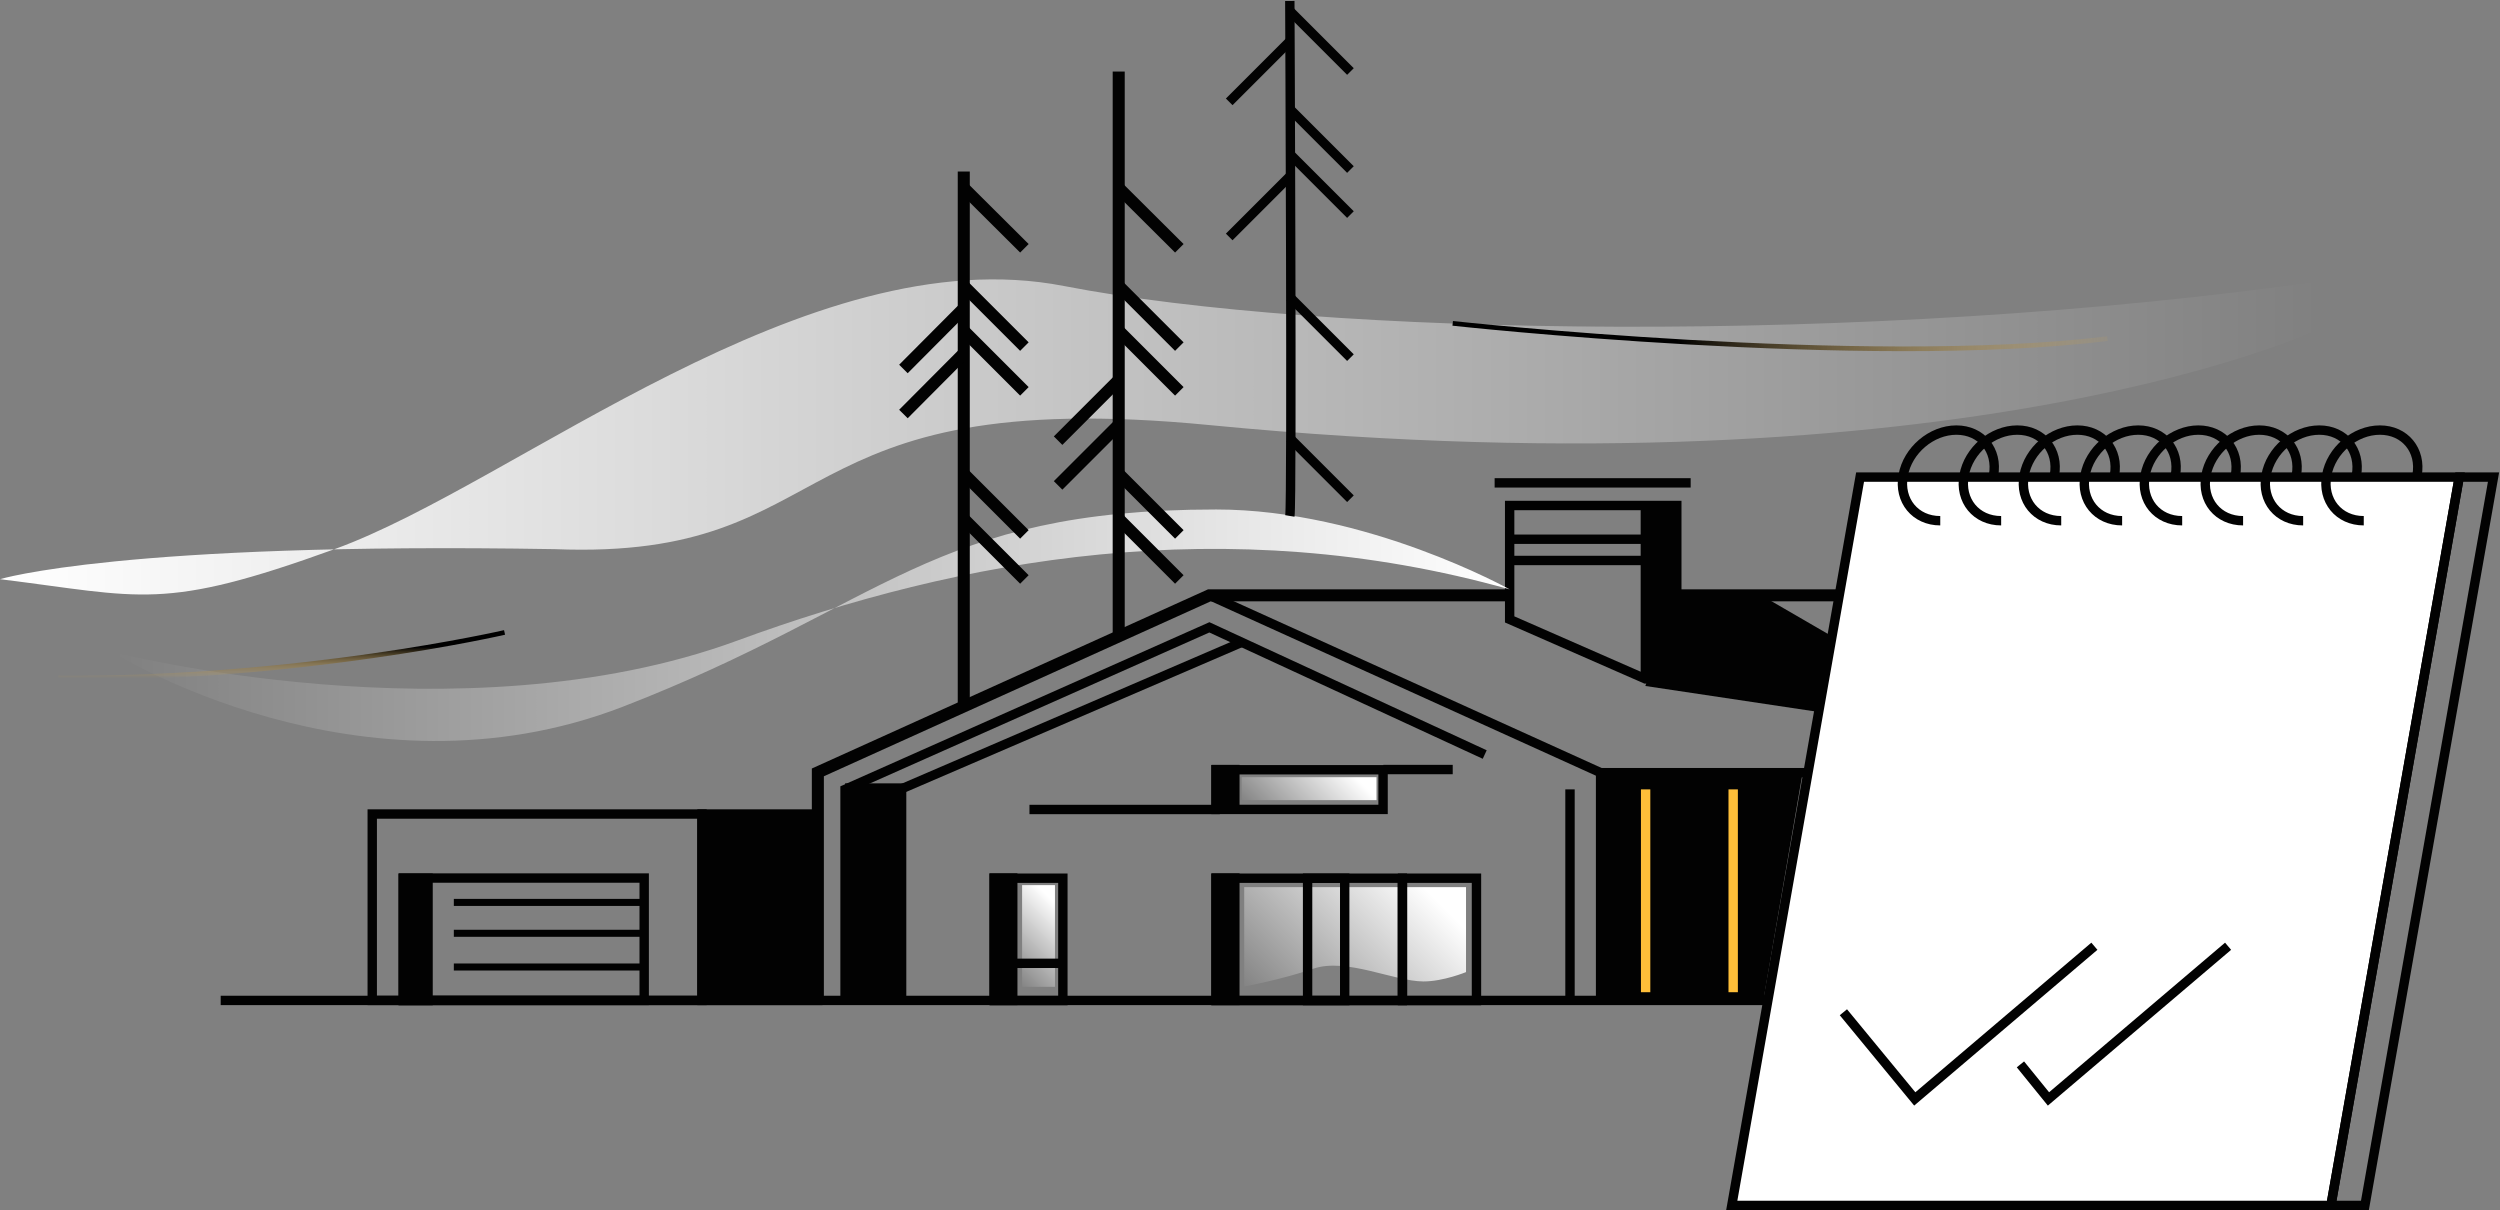 <svg width="533" height="258" viewBox="0 0 533 258" fill="none" xmlns="http://www.w3.org/2000/svg">
<rect x="0" y="0" width="533" height="258" fill="#808080" stroke="none"/>
<path d="M495.32 69.787C495.32 69.787 419.582 106.328 257.837 90.624C165.308 81.625 180.672 119.559 118.281 117.079C25.977 115.499 0 123.481 0 123.481C30.464 127.251 34.509 130.4 71.329 117.079C109.948 103.106 172.133 50.339 226.793 60.969C281.452 71.599 397.416 73.894 495.562 59.822" fill="url(#paint0_linear_1_33514)"/>
<path d="M47.051 213.291H498.381" stroke="#020202" stroke-width="2" stroke-miterlimit="10"/>
<path d="M174.367 213.293V164.673L257.837 126.924H321.858" stroke="#020202" stroke-width="2.567" stroke-miterlimit="10"/>
<path d="M357.49 126.924H394.333L477.802 164.673V213.293" stroke="#020202" stroke-width="2.567" stroke-miterlimit="10"/>
<path d="M341.246 213.293V164.733L257.837 126.924L174.367 164.673V213.293" stroke="#020202" stroke-width="2" stroke-miterlimit="10"/>
<path d="M341.246 164.733H453.585" stroke="#020202" stroke-width="2" stroke-miterlimit="10"/>
<path d="M350.79 107.778H357.494V144.742H350.79L321.859 132.058V107.778H350.79ZM350.79 107.778V144.742" stroke="#020202" stroke-width="2" stroke-miterlimit="10"/>
<path d="M318.654 102.947H360.449" stroke="#020202" stroke-width="2" stroke-miterlimit="10"/>
<path d="M321.859 114.964H350.79" stroke="#020202" stroke-width="2" stroke-miterlimit="10"/>
<path d="M321.859 119.494H350.79" stroke="#020202" stroke-width="2" stroke-miterlimit="10"/>
<path d="M174.367 173.55H149.664V213.292H174.367V173.55Z" fill="#020202" stroke="#020202" stroke-width="2" stroke-miterlimit="10"/>
<path d="M149.664 173.55H79.361V213.292H149.664V173.55Z" stroke="#020202" stroke-width="2" stroke-miterlimit="10"/>
<path d="M321.861 125.656C321.861 125.656 291.36 108.623 259.289 108.623C198.589 108.623 188.805 128.977 132.816 150.66C76.828 172.343 23.799 138.943 23.799 138.943C23.799 138.943 98.269 158.21 157.157 136.587C204.508 119.193 261.282 108.623 321.861 125.656Z" fill="url(#paint1_linear_1_33514)"/>
<path d="M137.342 187.199H86.004V213.291H137.342V187.199Z" stroke="#020202" stroke-width="2" stroke-miterlimit="10"/>
<path d="M85.945 213.323H91.26V187.232H85.945V213.323Z" fill="#020202" stroke="#020202" stroke-width="2" stroke-miterlimit="10"/>
<path d="M205.475 36.569V150.6" stroke="#020202" stroke-width="2.567" stroke-miterlimit="10"/>
<path d="M205.474 65.741L192.609 78.666" stroke="#020202" stroke-width="2.567" stroke-miterlimit="10"/>
<path d="M205.474 75.343L192.609 88.268" stroke="#020202" stroke-width="2.567" stroke-miterlimit="10"/>
<path d="M205.475 60.969L218.4 73.894" stroke="#020202" stroke-width="2.567" stroke-miterlimit="10"/>
<path d="M205.475 40.071L218.4 52.936" stroke="#020202" stroke-width="2.567" stroke-miterlimit="10"/>
<path d="M205.475 70.511L218.4 83.436" stroke="#020202" stroke-width="2.567" stroke-miterlimit="10"/>
<path d="M205.475 101.011L218.4 113.936" stroke="#020202" stroke-width="2.567" stroke-miterlimit="10"/>
<path d="M205.475 110.617L218.4 123.542" stroke="#020202" stroke-width="2.567" stroke-miterlimit="10"/>
<path d="M274.988 0.209C274.988 0.209 275.5 107 275 110" stroke="#020202" stroke-width="2" stroke-miterlimit="10"/>
<path d="M274.991 8.787L262.066 21.712" stroke="#020202" stroke-width="2" stroke-miterlimit="10"/>
<path d="M274.991 37.594L262.066 50.519" stroke="#020202" stroke-width="2" stroke-miterlimit="10"/>
<path d="M274.988 23.221L287.913 36.146" stroke="#020202" stroke-width="2" stroke-miterlimit="10"/>
<path d="M274.988 2.322L287.913 15.247" stroke="#020202" stroke-width="2" stroke-miterlimit="10"/>
<path d="M274.988 32.824L287.913 45.749" stroke="#020202" stroke-width="2" stroke-miterlimit="10"/>
<path d="M274.988 63.324L287.913 76.249" stroke="#020202" stroke-width="2" stroke-miterlimit="10"/>
<path d="M274.988 93.402L287.913 106.327" stroke="#020202" stroke-width="2" stroke-miterlimit="10"/>
<path d="M238.508 15.255V135.68" stroke="#020202" stroke-width="2.567" stroke-miterlimit="10"/>
<path d="M238.509 81.02L225.584 93.945" stroke="#020202" stroke-width="2.567" stroke-miterlimit="10"/>
<path d="M238.509 90.564L225.584 103.489" stroke="#020202" stroke-width="2.567" stroke-miterlimit="10"/>
<path d="M238.508 60.969L251.433 73.894" stroke="#020202" stroke-width="2.567" stroke-miterlimit="10"/>
<path d="M238.508 40.071L251.433 52.936" stroke="#020202" stroke-width="2.567" stroke-miterlimit="10"/>
<path d="M238.508 70.511L251.433 83.436" stroke="#020202" stroke-width="2.567" stroke-miterlimit="10"/>
<path d="M238.508 101.011L251.433 113.936" stroke="#020202" stroke-width="2.567" stroke-miterlimit="10"/>
<path d="M238.508 110.617L251.433 123.542" stroke="#020202" stroke-width="2.567" stroke-miterlimit="10"/>
<path d="M96.756 192.395H137.343" stroke="#020202" stroke-width="1.5" stroke-miterlimit="10"/>
<path d="M219.482 172.583H260.07" stroke="#020202" stroke-width="2" stroke-miterlimit="10"/>
<path d="M309.719 164.066H294.922" stroke="#020202" stroke-width="2" stroke-miterlimit="10"/>
<path d="M96.756 198.978H137.343" stroke="#020202" stroke-width="1.5" stroke-miterlimit="10"/>
<path d="M96.756 206.165H137.343" stroke="#020202" stroke-width="1.5" stroke-miterlimit="10"/>
<path d="M180.164 213.292V168.295L257.835 133.748L316.542 160.867" stroke="#020202" stroke-width="2" stroke-miterlimit="10"/>
<path d="M180.164 168.295H191.942V213.291" stroke="#020202" stroke-width="2.567" stroke-miterlimit="10"/>
<path d="M191.943 168.294L264.722 136.948" stroke="#020202" stroke-width="2" stroke-miterlimit="10"/>
<path d="M334.725 168.295V213.291" stroke="#020202" stroke-width="2" stroke-miterlimit="10"/>
<path d="M211.985 213.323H226.602V187.232H211.985V213.323Z" stroke="#020202" stroke-width="2" stroke-miterlimit="10"/>
<path d="M215.92 187.199H211.934V213.291H215.92V187.199Z" fill="#020202" stroke="#020202" stroke-width="2" stroke-miterlimit="10"/>
<path d="M263.271 164.066H259.285V172.522H263.271V164.066Z" fill="#020202" stroke="#020202" stroke-width="2" stroke-miterlimit="10"/>
<path d="M259.237 172.568H294.871V164.112H259.237V172.568Z" stroke="#020202" stroke-width="2" stroke-miterlimit="10"/>
<path d="M312.555 207.252C312.555 207.252 307.723 209.245 303.495 209.245C297.214 209.245 287.067 204.111 280.001 206.527C273.357 208.822 265.264 210.332 265.264 210.332V189.133H312.555V207.252Z" fill="url(#paint2_linear_1_33514)"/>
<path d="M263.271 187.199H259.285V213.291H263.271V187.199Z" fill="#020202" stroke="#020202" stroke-width="2" stroke-miterlimit="10"/>
<path d="M259.233 213.323H298.975V187.232H259.233V213.323Z" stroke="#020202" stroke-width="2" stroke-miterlimit="10"/>
<path d="M299.019 213.323H314.783V187.232H299.019V213.323Z" stroke="#020202" stroke-width="2" stroke-miterlimit="10"/>
<path d="M278.779 213.323H286.691V187.232H278.779V213.323Z" stroke="#020202" stroke-width="2" stroke-miterlimit="10"/>
<path d="M224.918 188.709H217.912V210.392H224.918V188.709Z" fill="url(#paint3_linear_1_33514)"/>
<path d="M357.493 107.778H350.789V144.742H357.493V107.778Z" fill="#020202"/>
<path d="M293.472 165.698H264.723V170.59H293.472V165.698Z" fill="url(#paint4_linear_1_33514)"/>
<path d="M191.942 168.295H180.164V213.291H191.942V168.295Z" fill="#020202"/>
<path d="M350.789 146.252L406.778 154.647H423.326L377.183 127.891L357.493 126.924L350.789 146.252Z" fill="#020202"/>
<path d="M12.445 144.559C63.964 144.921 107.571 134.835 107.571 134.835" stroke="url(#paint5_linear_1_33514)" stroke-miterlimit="10"/>
<path d="M226.552 205.38H216.586" stroke="#020202" stroke-width="2" stroke-miterlimit="10"/>
<path d="M376.052 212.667H341.965L341.965 165.456L384.195 165.456L376.052 212.667Z" fill="#020202"/>
<path d="M369.514 211.539V168.295" stroke="#FFBF39" stroke-width="2" stroke-miterlimit="10"/>
<path d="M350.848 211.539V168.295" stroke="#FFBF39" stroke-width="2" stroke-miterlimit="10"/>
<path d="M388.293 211.539V168.295" stroke="#FFBF39" stroke-width="2.567" stroke-miterlimit="10"/>
<path d="M309.717 68.941C309.717 68.941 397.474 78.544 449.295 72.203" stroke="url(#paint6_linear_1_33514)" stroke-miterlimit="10"/>
<path d="M496.95 257.001H369.209L396.569 101.719H524.31L496.95 257.001Z" fill="white" stroke="#020202" stroke-width="2" stroke-miterlimit="10"/>
<path d="M504.199 257.001H496.951L524.311 101.719H531.619L504.199 257.001Z" stroke="#020202" stroke-width="2" stroke-miterlimit="10"/>
<path d="M413.664 111.02C408.349 111.02 404.786 106.732 405.752 101.357C406.718 95.981 411.792 91.693 417.107 91.693C422.422 91.693 425.985 95.981 425.019 101.357" stroke="#020202" stroke-width="2" stroke-miterlimit="10"/>
<path d="M426.646 111.02C421.331 111.02 417.768 106.732 418.734 101.357C419.701 95.981 424.774 91.693 430.089 91.693C435.404 91.693 438.968 95.981 438.001 101.357" stroke="#020202" stroke-width="2" stroke-miterlimit="10"/>
<path d="M439.451 111.02C434.136 111.02 430.573 106.732 431.539 101.357C432.505 95.981 437.579 91.693 442.894 91.693C448.209 91.693 451.772 95.981 450.806 101.357" stroke="#020202" stroke-width="2" stroke-miterlimit="10"/>
<path d="M452.437 111.02C447.122 111.02 443.559 106.732 444.525 101.357C445.492 95.981 450.565 91.693 455.88 91.693C461.195 91.693 464.758 95.981 463.792 101.357" stroke="#020202" stroke-width="2" stroke-miterlimit="10"/>
<path d="M465.24 111.02C459.925 111.02 456.362 106.732 457.328 101.357C458.294 96.042 463.368 91.693 468.683 91.693C473.998 91.693 477.561 95.981 476.595 101.357" stroke="#020202" stroke-width="2" stroke-miterlimit="10"/>
<path d="M478.226 111.02C472.911 111.02 469.348 106.732 470.314 101.357C471.281 96.042 476.354 91.693 481.669 91.693C486.984 91.693 490.548 95.981 489.581 101.357" stroke="#020202" stroke-width="2" stroke-miterlimit="10"/>
<path d="M491.031 111.02C485.716 111.02 482.153 106.732 483.119 101.357C484.085 95.981 489.159 91.693 494.474 91.693C499.789 91.693 503.352 95.981 502.386 101.357" stroke="#020202" stroke-width="2" stroke-miterlimit="10"/>
<path d="M503.955 111.02C498.64 111.02 495.077 106.732 496.043 101.357C497.009 95.981 502.083 91.693 507.398 91.693C512.713 91.693 516.276 95.981 515.31 101.357" stroke="#020202" stroke-width="2" stroke-miterlimit="10"/>
<path d="M446.522 201.739L408.23 234.293L393.01 215.811" stroke="#020202" stroke-width="2" stroke-miterlimit="10"/>
<path d="M475.027 201.739L436.735 234.293L430.756 226.924" stroke="#020202" stroke-width="2" stroke-miterlimit="10"/>
<defs>
<linearGradient id="paint0_linear_1_33514" x1="0" y1="94.7" x2="495.605" y2="94.7" gradientUnits="userSpaceOnUse">
<stop stop-color="white"/>
<stop offset="1" stop-color="white" stop-opacity="0"/>
</linearGradient>
<linearGradient id="paint1_linear_1_33514" x1="23.788" y1="133.265" x2="321.862" y2="133.265" gradientUnits="userSpaceOnUse">
<stop stop-color="white" stop-opacity="0"/>
<stop offset="1" stop-color="white"/>
</linearGradient>
<linearGradient id="paint2_linear_1_33514" x1="270.088" y1="217.056" x2="300.818" y2="186.327" gradientUnits="userSpaceOnUse">
<stop stop-color="white" stop-opacity="0"/>
<stop offset="1" stop-color="white"/>
</linearGradient>
<linearGradient id="paint3_linear_1_33514" x1="213.846" y1="207.119" x2="226.718" y2="194.248" gradientUnits="userSpaceOnUse">
<stop stop-color="white" stop-opacity="0"/>
<stop offset="1" stop-color="white"/>
</linearGradient>
<linearGradient id="paint4_linear_1_33514" x1="270.241" y1="177.007" x2="285.333" y2="161.915" gradientUnits="userSpaceOnUse">
<stop stop-color="white" stop-opacity="0"/>
<stop offset="1" stop-color="white"/>
</linearGradient>
<linearGradient id="paint5_linear_1_33514" x1="60.008" y1="134.835" x2="60.008" y2="144.568" gradientUnits="userSpaceOnUse">
<stop offset="0.323"/>
<stop offset="1" stop-color="#FFBF39" stop-opacity="0"/>
</linearGradient>
<linearGradient id="paint6_linear_1_33514" x1="309.998" y1="69" x2="457.498" y2="74" gradientUnits="userSpaceOnUse">
<stop offset="0.323"/>
<stop offset="1" stop-color="#FFBF39" stop-opacity="0"/>
</linearGradient>
</defs>
</svg>
